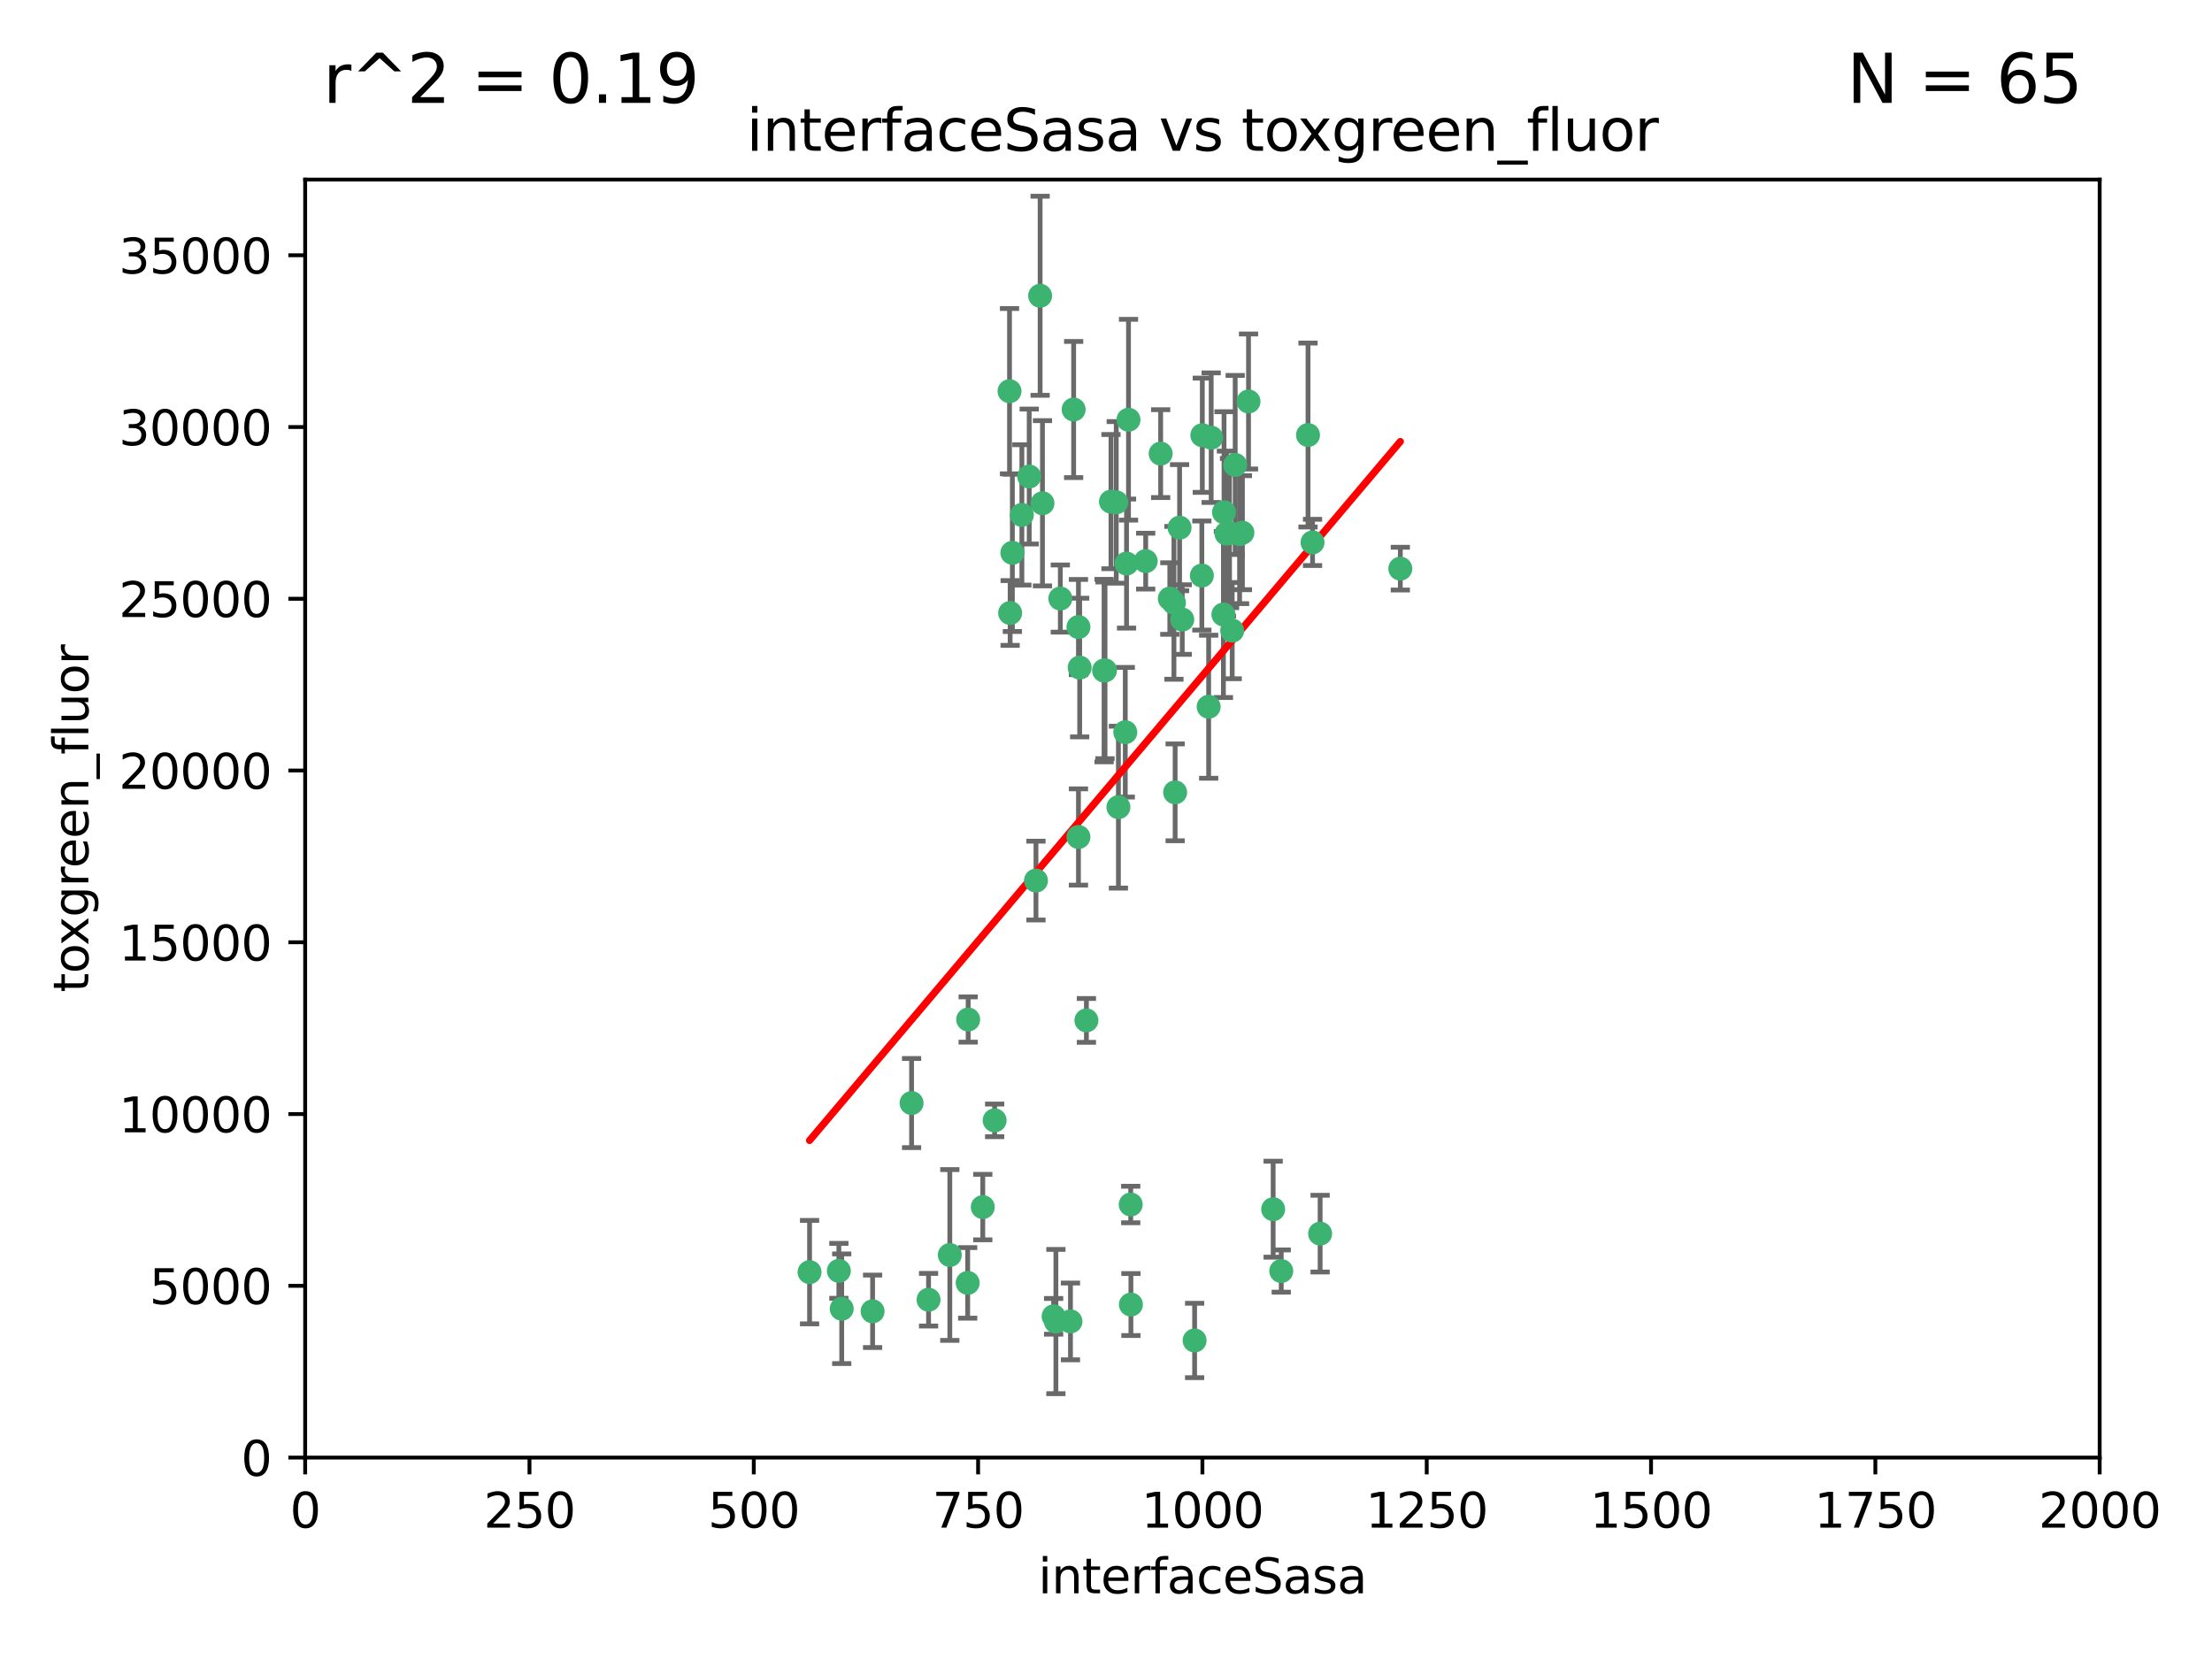 <?xml version="1.0" encoding="utf-8" standalone="no"?>
<!DOCTYPE svg PUBLIC "-//W3C//DTD SVG 1.1//EN"
  "http://www.w3.org/Graphics/SVG/1.1/DTD/svg11.dtd">
<svg xmlns:xlink="http://www.w3.org/1999/xlink" width="460.8pt" height="345.6pt" viewBox="0 0 460.8 345.6" xmlns="http://www.w3.org/2000/svg" version="1.1">
 <defs>
  <style type="text/css">*{stroke-linejoin: round; stroke-linecap: butt}</style>
 </defs>
 <g id="figure_1">
  <g id="patch_1">
   <path d="M 0 345.6 
L 460.8 345.6 
L 460.8 0 
L 0 0 
z
" style="fill: #ffffff"/>
  </g>
  <g id="axes_1">
   <g id="patch_2">
    <path d="M 63.571 303.64 
L 437.4 303.64 
L 437.4 37.411 
L 63.571 37.411 
z
" style="fill: #ffffff"/>
   </g>
   <g id="PathCollection_1">
    <defs>
     <path id="mdbe43c96e7" d="M 0 1.118 
C 0.297 1.118 0.581 1 0.791 0.791 
C 1 0.581 1.118 0.297 1.118 0 
C 1.118 -0.297 1 -0.581 0.791 -0.791 
C 0.581 -1 0.297 -1.118 0 -1.118 
C -0.297 -1.118 -0.581 -1 -0.791 -0.791 
C -1 -0.581 -1.118 -0.297 -1.118 0 
C -1.118 0.297 -1 0.581 -0.791 0.791 
C -0.581 1 -0.297 1.118 0 1.118 
z
" style="stroke: #3cb371"/>
    </defs>
    <g clip-path="url(#p69af7afd5c)">
     <use xlink:href="#mdbe43c96e7" x="243.693" y="124.69" style="fill: #3cb371; stroke: #3cb371"/>
     <use xlink:href="#mdbe43c96e7" x="272.484" y="90.623" style="fill: #3cb371; stroke: #3cb371"/>
     <use xlink:href="#mdbe43c96e7" x="231.435" y="104.496" style="fill: #3cb371; stroke: #3cb371"/>
     <use xlink:href="#mdbe43c96e7" x="234.418" y="152.536" style="fill: #3cb371; stroke: #3cb371"/>
     <use xlink:href="#mdbe43c96e7" x="257.315" y="96.857" style="fill: #3cb371; stroke: #3cb371"/>
     <use xlink:href="#mdbe43c96e7" x="254.987" y="106.718" style="fill: #3cb371; stroke: #3cb371"/>
     <use xlink:href="#mdbe43c96e7" x="273.426" y="112.994" style="fill: #3cb371; stroke: #3cb371"/>
     <use xlink:href="#mdbe43c96e7" x="220.886" y="124.689" style="fill: #3cb371; stroke: #3cb371"/>
     <use xlink:href="#mdbe43c96e7" x="214.404" y="99.267" style="fill: #3cb371; stroke: #3cb371"/>
     <use xlink:href="#mdbe43c96e7" x="174.75" y="264.74" style="fill: #3cb371; stroke: #3cb371"/>
     <use xlink:href="#mdbe43c96e7" x="212.875" y="107.264" style="fill: #3cb371; stroke: #3cb371"/>
     <use xlink:href="#mdbe43c96e7" x="241.787" y="94.5" style="fill: #3cb371; stroke: #3cb371"/>
     <use xlink:href="#mdbe43c96e7" x="252.312" y="91.178" style="fill: #3cb371; stroke: #3cb371"/>
     <use xlink:href="#mdbe43c96e7" x="258.229" y="111.261" style="fill: #3cb371; stroke: #3cb371"/>
     <use xlink:href="#mdbe43c96e7" x="223.66" y="85.309" style="fill: #3cb371; stroke: #3cb371"/>
     <use xlink:href="#mdbe43c96e7" x="232.987" y="168.143" style="fill: #3cb371; stroke: #3cb371"/>
     <use xlink:href="#mdbe43c96e7" x="230.194" y="139.64" style="fill: #3cb371; stroke: #3cb371"/>
     <use xlink:href="#mdbe43c96e7" x="251.785" y="147.225" style="fill: #3cb371; stroke: #3cb371"/>
     <use xlink:href="#mdbe43c96e7" x="234.68" y="117.402" style="fill: #3cb371; stroke: #3cb371"/>
     <use xlink:href="#mdbe43c96e7" x="246.284" y="129.063" style="fill: #3cb371; stroke: #3cb371"/>
     <use xlink:href="#mdbe43c96e7" x="255.489" y="111.157" style="fill: #3cb371; stroke: #3cb371"/>
     <use xlink:href="#mdbe43c96e7" x="256.689" y="131.368" style="fill: #3cb371; stroke: #3cb371"/>
     <use xlink:href="#mdbe43c96e7" x="254.858" y="128.013" style="fill: #3cb371; stroke: #3cb371"/>
     <use xlink:href="#mdbe43c96e7" x="244.553" y="125.579" style="fill: #3cb371; stroke: #3cb371"/>
     <use xlink:href="#mdbe43c96e7" x="250.368" y="119.895" style="fill: #3cb371; stroke: #3cb371"/>
     <use xlink:href="#mdbe43c96e7" x="235.088" y="87.434" style="fill: #3cb371; stroke: #3cb371"/>
     <use xlink:href="#mdbe43c96e7" x="258.816" y="110.968" style="fill: #3cb371; stroke: #3cb371"/>
     <use xlink:href="#mdbe43c96e7" x="256.134" y="111.045" style="fill: #3cb371; stroke: #3cb371"/>
     <use xlink:href="#mdbe43c96e7" x="232.534" y="104.651" style="fill: #3cb371; stroke: #3cb371"/>
     <use xlink:href="#mdbe43c96e7" x="238.669" y="116.895" style="fill: #3cb371; stroke: #3cb371"/>
     <use xlink:href="#mdbe43c96e7" x="210.43" y="127.696" style="fill: #3cb371; stroke: #3cb371"/>
     <use xlink:href="#mdbe43c96e7" x="226.319" y="212.57" style="fill: #3cb371; stroke: #3cb371"/>
     <use xlink:href="#mdbe43c96e7" x="217.166" y="104.837" style="fill: #3cb371; stroke: #3cb371"/>
     <use xlink:href="#mdbe43c96e7" x="245.731" y="109.922" style="fill: #3cb371; stroke: #3cb371"/>
     <use xlink:href="#mdbe43c96e7" x="266.908" y="264.78" style="fill: #3cb371; stroke: #3cb371"/>
     <use xlink:href="#mdbe43c96e7" x="216.677" y="61.614" style="fill: #3cb371; stroke: #3cb371"/>
     <use xlink:href="#mdbe43c96e7" x="291.711" y="118.457" style="fill: #3cb371; stroke: #3cb371"/>
     <use xlink:href="#mdbe43c96e7" x="224.916" y="139.063" style="fill: #3cb371; stroke: #3cb371"/>
     <use xlink:href="#mdbe43c96e7" x="260.091" y="83.639" style="fill: #3cb371; stroke: #3cb371"/>
     <use xlink:href="#mdbe43c96e7" x="250.465" y="90.667" style="fill: #3cb371; stroke: #3cb371"/>
     <use xlink:href="#mdbe43c96e7" x="201.688" y="212.385" style="fill: #3cb371; stroke: #3cb371"/>
     <use xlink:href="#mdbe43c96e7" x="204.731" y="251.456" style="fill: #3cb371; stroke: #3cb371"/>
     <use xlink:href="#mdbe43c96e7" x="210.301" y="81.492" style="fill: #3cb371; stroke: #3cb371"/>
     <use xlink:href="#mdbe43c96e7" x="224.662" y="174.36" style="fill: #3cb371; stroke: #3cb371"/>
     <use xlink:href="#mdbe43c96e7" x="275.007" y="256.988" style="fill: #3cb371; stroke: #3cb371"/>
     <use xlink:href="#mdbe43c96e7" x="265.222" y="251.897" style="fill: #3cb371; stroke: #3cb371"/>
     <use xlink:href="#mdbe43c96e7" x="235.59" y="271.758" style="fill: #3cb371; stroke: #3cb371"/>
     <use xlink:href="#mdbe43c96e7" x="201.587" y="267.249" style="fill: #3cb371; stroke: #3cb371"/>
     <use xlink:href="#mdbe43c96e7" x="215.811" y="183.443" style="fill: #3cb371; stroke: #3cb371"/>
     <use xlink:href="#mdbe43c96e7" x="224.662" y="130.623" style="fill: #3cb371; stroke: #3cb371"/>
     <use xlink:href="#mdbe43c96e7" x="219.488" y="274.217" style="fill: #3cb371; stroke: #3cb371"/>
     <use xlink:href="#mdbe43c96e7" x="244.803" y="165.057" style="fill: #3cb371; stroke: #3cb371"/>
     <use xlink:href="#mdbe43c96e7" x="248.859" y="279.246" style="fill: #3cb371; stroke: #3cb371"/>
     <use xlink:href="#mdbe43c96e7" x="193.436" y="270.754" style="fill: #3cb371; stroke: #3cb371"/>
     <use xlink:href="#mdbe43c96e7" x="229.998" y="139.694" style="fill: #3cb371; stroke: #3cb371"/>
     <use xlink:href="#mdbe43c96e7" x="219.963" y="275.304" style="fill: #3cb371; stroke: #3cb371"/>
     <use xlink:href="#mdbe43c96e7" x="189.899" y="229.784" style="fill: #3cb371; stroke: #3cb371"/>
     <use xlink:href="#mdbe43c96e7" x="175.346" y="272.633" style="fill: #3cb371; stroke: #3cb371"/>
     <use xlink:href="#mdbe43c96e7" x="197.864" y="261.438" style="fill: #3cb371; stroke: #3cb371"/>
     <use xlink:href="#mdbe43c96e7" x="210.895" y="115.163" style="fill: #3cb371; stroke: #3cb371"/>
     <use xlink:href="#mdbe43c96e7" x="168.647" y="265.008" style="fill: #3cb371; stroke: #3cb371"/>
     <use xlink:href="#mdbe43c96e7" x="223" y="275.279" style="fill: #3cb371; stroke: #3cb371"/>
     <use xlink:href="#mdbe43c96e7" x="235.549" y="250.921" style="fill: #3cb371; stroke: #3cb371"/>
     <use xlink:href="#mdbe43c96e7" x="181.778" y="273.168" style="fill: #3cb371; stroke: #3cb371"/>
     <use xlink:href="#mdbe43c96e7" x="207.202" y="233.393" style="fill: #3cb371; stroke: #3cb371"/>
    </g>
   </g>
   <g id="matplotlib.axis_1">
    <g id="xtick_1">
     <g id="line2d_1">
      <defs>
       <path id="md03a1b7937" d="M 0 0 
L 0 3.5 
" style="stroke: #000000; stroke-width: 0.8"/>
      </defs>
      <g>
       <use xlink:href="#md03a1b7937" x="63.571" y="303.64" style="stroke: #000000; stroke-width: 0.8"/>
      </g>
     </g>
     <g id="text_1">
      <!-- 0 -->
      <g transform="translate(60.39 318.238)scale(0.1 -0.1)">
       <defs>
        <path id="DejaVuSans-30" d="M 2034 4250 
Q 1547 4250 1301 3770 
Q 1056 3291 1056 2328 
Q 1056 1369 1301 889 
Q 1547 409 2034 409 
Q 2525 409 2770 889 
Q 3016 1369 3016 2328 
Q 3016 3291 2770 3770 
Q 2525 4250 2034 4250 
z
M 2034 4750 
Q 2819 4750 3233 4129 
Q 3647 3509 3647 2328 
Q 3647 1150 3233 529 
Q 2819 -91 2034 -91 
Q 1250 -91 836 529 
Q 422 1150 422 2328 
Q 422 3509 836 4129 
Q 1250 4750 2034 4750 
z
" transform="scale(0.016)"/>
       </defs>
       <use xlink:href="#DejaVuSans-30"/>
      </g>
     </g>
    </g>
    <g id="xtick_2">
     <g id="line2d_2">
      <g>
       <use xlink:href="#md03a1b7937" x="110.3" y="303.64" style="stroke: #000000; stroke-width: 0.8"/>
      </g>
     </g>
     <g id="text_2">
      <!-- 250 -->
      <g transform="translate(100.756 318.238)scale(0.1 -0.1)">
       <defs>
        <path id="DejaVuSans-32" d="M 1228 531 
L 3431 531 
L 3431 0 
L 469 0 
L 469 531 
Q 828 903 1448 1529 
Q 2069 2156 2228 2338 
Q 2531 2678 2651 2914 
Q 2772 3150 2772 3378 
Q 2772 3750 2511 3984 
Q 2250 4219 1831 4219 
Q 1534 4219 1204 4116 
Q 875 4013 500 3803 
L 500 4441 
Q 881 4594 1212 4672 
Q 1544 4750 1819 4750 
Q 2544 4750 2975 4387 
Q 3406 4025 3406 3419 
Q 3406 3131 3298 2873 
Q 3191 2616 2906 2266 
Q 2828 2175 2409 1742 
Q 1991 1309 1228 531 
z
" transform="scale(0.016)"/>
        <path id="DejaVuSans-35" d="M 691 4666 
L 3169 4666 
L 3169 4134 
L 1269 4134 
L 1269 2991 
Q 1406 3038 1543 3061 
Q 1681 3084 1819 3084 
Q 2600 3084 3056 2656 
Q 3513 2228 3513 1497 
Q 3513 744 3044 326 
Q 2575 -91 1722 -91 
Q 1428 -91 1123 -41 
Q 819 9 494 109 
L 494 744 
Q 775 591 1075 516 
Q 1375 441 1709 441 
Q 2250 441 2565 725 
Q 2881 1009 2881 1497 
Q 2881 1984 2565 2268 
Q 2250 2553 1709 2553 
Q 1456 2553 1204 2497 
Q 953 2441 691 2322 
L 691 4666 
z
" transform="scale(0.016)"/>
       </defs>
       <use xlink:href="#DejaVuSans-32"/>
       <use xlink:href="#DejaVuSans-35" x="63.623"/>
       <use xlink:href="#DejaVuSans-30" x="127.246"/>
      </g>
     </g>
    </g>
    <g id="xtick_3">
     <g id="line2d_3">
      <g>
       <use xlink:href="#md03a1b7937" x="157.028" y="303.64" style="stroke: #000000; stroke-width: 0.8"/>
      </g>
     </g>
     <g id="text_3">
      <!-- 500 -->
      <g transform="translate(147.485 318.238)scale(0.1 -0.1)">
       <use xlink:href="#DejaVuSans-35"/>
       <use xlink:href="#DejaVuSans-30" x="63.623"/>
       <use xlink:href="#DejaVuSans-30" x="127.246"/>
      </g>
     </g>
    </g>
    <g id="xtick_4">
     <g id="line2d_4">
      <g>
       <use xlink:href="#md03a1b7937" x="203.757" y="303.64" style="stroke: #000000; stroke-width: 0.8"/>
      </g>
     </g>
     <g id="text_4">
      <!-- 750 -->
      <g transform="translate(194.213 318.238)scale(0.1 -0.1)">
       <defs>
        <path id="DejaVuSans-37" d="M 525 4666 
L 3525 4666 
L 3525 4397 
L 1831 0 
L 1172 0 
L 2766 4134 
L 525 4134 
L 525 4666 
z
" transform="scale(0.016)"/>
       </defs>
       <use xlink:href="#DejaVuSans-37"/>
       <use xlink:href="#DejaVuSans-35" x="63.623"/>
       <use xlink:href="#DejaVuSans-30" x="127.246"/>
      </g>
     </g>
    </g>
    <g id="xtick_5">
     <g id="line2d_5">
      <g>
       <use xlink:href="#md03a1b7937" x="250.486" y="303.64" style="stroke: #000000; stroke-width: 0.8"/>
      </g>
     </g>
     <g id="text_5">
      <!-- 1000 -->
      <g transform="translate(237.761 318.238)scale(0.1 -0.1)">
       <defs>
        <path id="DejaVuSans-31" d="M 794 531 
L 1825 531 
L 1825 4091 
L 703 3866 
L 703 4441 
L 1819 4666 
L 2450 4666 
L 2450 531 
L 3481 531 
L 3481 0 
L 794 0 
L 794 531 
z
" transform="scale(0.016)"/>
       </defs>
       <use xlink:href="#DejaVuSans-31"/>
       <use xlink:href="#DejaVuSans-30" x="63.623"/>
       <use xlink:href="#DejaVuSans-30" x="127.246"/>
       <use xlink:href="#DejaVuSans-30" x="190.869"/>
      </g>
     </g>
    </g>
    <g id="xtick_6">
     <g id="line2d_6">
      <g>
       <use xlink:href="#md03a1b7937" x="297.214" y="303.64" style="stroke: #000000; stroke-width: 0.8"/>
      </g>
     </g>
     <g id="text_6">
      <!-- 1250 -->
      <g transform="translate(284.489 318.238)scale(0.1 -0.1)">
       <use xlink:href="#DejaVuSans-31"/>
       <use xlink:href="#DejaVuSans-32" x="63.623"/>
       <use xlink:href="#DejaVuSans-35" x="127.246"/>
       <use xlink:href="#DejaVuSans-30" x="190.869"/>
      </g>
     </g>
    </g>
    <g id="xtick_7">
     <g id="line2d_7">
      <g>
       <use xlink:href="#md03a1b7937" x="343.943" y="303.64" style="stroke: #000000; stroke-width: 0.8"/>
      </g>
     </g>
     <g id="text_7">
      <!-- 1500 -->
      <g transform="translate(331.218 318.238)scale(0.1 -0.1)">
       <use xlink:href="#DejaVuSans-31"/>
       <use xlink:href="#DejaVuSans-35" x="63.623"/>
       <use xlink:href="#DejaVuSans-30" x="127.246"/>
       <use xlink:href="#DejaVuSans-30" x="190.869"/>
      </g>
     </g>
    </g>
    <g id="xtick_8">
     <g id="line2d_8">
      <g>
       <use xlink:href="#md03a1b7937" x="390.671" y="303.64" style="stroke: #000000; stroke-width: 0.8"/>
      </g>
     </g>
     <g id="text_8">
      <!-- 1750 -->
      <g transform="translate(377.946 318.238)scale(0.1 -0.1)">
       <use xlink:href="#DejaVuSans-31"/>
       <use xlink:href="#DejaVuSans-37" x="63.623"/>
       <use xlink:href="#DejaVuSans-35" x="127.246"/>
       <use xlink:href="#DejaVuSans-30" x="190.869"/>
      </g>
     </g>
    </g>
    <g id="xtick_9">
     <g id="line2d_9">
      <g>
       <use xlink:href="#md03a1b7937" x="437.4" y="303.64" style="stroke: #000000; stroke-width: 0.8"/>
      </g>
     </g>
     <g id="text_9">
      <!-- 2000 -->
      <g transform="translate(424.675 318.238)scale(0.1 -0.1)">
       <use xlink:href="#DejaVuSans-32"/>
       <use xlink:href="#DejaVuSans-30" x="63.623"/>
       <use xlink:href="#DejaVuSans-30" x="127.246"/>
       <use xlink:href="#DejaVuSans-30" x="190.869"/>
      </g>
     </g>
    </g>
    <g id="text_10">
     <!-- interfaceSasa -->
     <g transform="translate(216.279 331.917)scale(0.1 -0.1)">
      <defs>
       <path id="DejaVuSans-69" d="M 603 3500 
L 1178 3500 
L 1178 0 
L 603 0 
L 603 3500 
z
M 603 4863 
L 1178 4863 
L 1178 4134 
L 603 4134 
L 603 4863 
z
" transform="scale(0.016)"/>
       <path id="DejaVuSans-6e" d="M 3513 2113 
L 3513 0 
L 2938 0 
L 2938 2094 
Q 2938 2591 2744 2837 
Q 2550 3084 2163 3084 
Q 1697 3084 1428 2787 
Q 1159 2491 1159 1978 
L 1159 0 
L 581 0 
L 581 3500 
L 1159 3500 
L 1159 2956 
Q 1366 3272 1645 3428 
Q 1925 3584 2291 3584 
Q 2894 3584 3203 3211 
Q 3513 2838 3513 2113 
z
" transform="scale(0.016)"/>
       <path id="DejaVuSans-74" d="M 1172 4494 
L 1172 3500 
L 2356 3500 
L 2356 3053 
L 1172 3053 
L 1172 1153 
Q 1172 725 1289 603 
Q 1406 481 1766 481 
L 2356 481 
L 2356 0 
L 1766 0 
Q 1100 0 847 248 
Q 594 497 594 1153 
L 594 3053 
L 172 3053 
L 172 3500 
L 594 3500 
L 594 4494 
L 1172 4494 
z
" transform="scale(0.016)"/>
       <path id="DejaVuSans-65" d="M 3597 1894 
L 3597 1613 
L 953 1613 
Q 991 1019 1311 708 
Q 1631 397 2203 397 
Q 2534 397 2845 478 
Q 3156 559 3463 722 
L 3463 178 
Q 3153 47 2828 -22 
Q 2503 -91 2169 -91 
Q 1331 -91 842 396 
Q 353 884 353 1716 
Q 353 2575 817 3079 
Q 1281 3584 2069 3584 
Q 2775 3584 3186 3129 
Q 3597 2675 3597 1894 
z
M 3022 2063 
Q 3016 2534 2758 2815 
Q 2500 3097 2075 3097 
Q 1594 3097 1305 2825 
Q 1016 2553 972 2059 
L 3022 2063 
z
" transform="scale(0.016)"/>
       <path id="DejaVuSans-72" d="M 2631 2963 
Q 2534 3019 2420 3045 
Q 2306 3072 2169 3072 
Q 1681 3072 1420 2755 
Q 1159 2438 1159 1844 
L 1159 0 
L 581 0 
L 581 3500 
L 1159 3500 
L 1159 2956 
Q 1341 3275 1631 3429 
Q 1922 3584 2338 3584 
Q 2397 3584 2469 3576 
Q 2541 3569 2628 3553 
L 2631 2963 
z
" transform="scale(0.016)"/>
       <path id="DejaVuSans-66" d="M 2375 4863 
L 2375 4384 
L 1825 4384 
Q 1516 4384 1395 4259 
Q 1275 4134 1275 3809 
L 1275 3500 
L 2222 3500 
L 2222 3053 
L 1275 3053 
L 1275 0 
L 697 0 
L 697 3053 
L 147 3053 
L 147 3500 
L 697 3500 
L 697 3744 
Q 697 4328 969 4595 
Q 1241 4863 1831 4863 
L 2375 4863 
z
" transform="scale(0.016)"/>
       <path id="DejaVuSans-61" d="M 2194 1759 
Q 1497 1759 1228 1600 
Q 959 1441 959 1056 
Q 959 750 1161 570 
Q 1363 391 1709 391 
Q 2188 391 2477 730 
Q 2766 1069 2766 1631 
L 2766 1759 
L 2194 1759 
z
M 3341 1997 
L 3341 0 
L 2766 0 
L 2766 531 
Q 2569 213 2275 61 
Q 1981 -91 1556 -91 
Q 1019 -91 701 211 
Q 384 513 384 1019 
Q 384 1609 779 1909 
Q 1175 2209 1959 2209 
L 2766 2209 
L 2766 2266 
Q 2766 2663 2505 2880 
Q 2244 3097 1772 3097 
Q 1472 3097 1187 3025 
Q 903 2953 641 2809 
L 641 3341 
Q 956 3463 1253 3523 
Q 1550 3584 1831 3584 
Q 2591 3584 2966 3190 
Q 3341 2797 3341 1997 
z
" transform="scale(0.016)"/>
       <path id="DejaVuSans-63" d="M 3122 3366 
L 3122 2828 
Q 2878 2963 2633 3030 
Q 2388 3097 2138 3097 
Q 1578 3097 1268 2742 
Q 959 2388 959 1747 
Q 959 1106 1268 751 
Q 1578 397 2138 397 
Q 2388 397 2633 464 
Q 2878 531 3122 666 
L 3122 134 
Q 2881 22 2623 -34 
Q 2366 -91 2075 -91 
Q 1284 -91 818 406 
Q 353 903 353 1747 
Q 353 2603 823 3093 
Q 1294 3584 2113 3584 
Q 2378 3584 2631 3529 
Q 2884 3475 3122 3366 
z
" transform="scale(0.016)"/>
       <path id="DejaVuSans-53" d="M 3425 4513 
L 3425 3897 
Q 3066 4069 2747 4153 
Q 2428 4238 2131 4238 
Q 1616 4238 1336 4038 
Q 1056 3838 1056 3469 
Q 1056 3159 1242 3001 
Q 1428 2844 1947 2747 
L 2328 2669 
Q 3034 2534 3370 2195 
Q 3706 1856 3706 1288 
Q 3706 609 3251 259 
Q 2797 -91 1919 -91 
Q 1588 -91 1214 -16 
Q 841 59 441 206 
L 441 856 
Q 825 641 1194 531 
Q 1563 422 1919 422 
Q 2459 422 2753 634 
Q 3047 847 3047 1241 
Q 3047 1584 2836 1778 
Q 2625 1972 2144 2069 
L 1759 2144 
Q 1053 2284 737 2584 
Q 422 2884 422 3419 
Q 422 4038 858 4394 
Q 1294 4750 2059 4750 
Q 2388 4750 2728 4690 
Q 3069 4631 3425 4513 
z
" transform="scale(0.016)"/>
       <path id="DejaVuSans-73" d="M 2834 3397 
L 2834 2853 
Q 2591 2978 2328 3040 
Q 2066 3103 1784 3103 
Q 1356 3103 1142 2972 
Q 928 2841 928 2578 
Q 928 2378 1081 2264 
Q 1234 2150 1697 2047 
L 1894 2003 
Q 2506 1872 2764 1633 
Q 3022 1394 3022 966 
Q 3022 478 2636 193 
Q 2250 -91 1575 -91 
Q 1294 -91 989 -36 
Q 684 19 347 128 
L 347 722 
Q 666 556 975 473 
Q 1284 391 1588 391 
Q 1994 391 2212 530 
Q 2431 669 2431 922 
Q 2431 1156 2273 1281 
Q 2116 1406 1581 1522 
L 1381 1569 
Q 847 1681 609 1914 
Q 372 2147 372 2553 
Q 372 3047 722 3315 
Q 1072 3584 1716 3584 
Q 2034 3584 2315 3537 
Q 2597 3491 2834 3397 
z
" transform="scale(0.016)"/>
      </defs>
      <use xlink:href="#DejaVuSans-69"/>
      <use xlink:href="#DejaVuSans-6e" x="27.783"/>
      <use xlink:href="#DejaVuSans-74" x="91.162"/>
      <use xlink:href="#DejaVuSans-65" x="130.371"/>
      <use xlink:href="#DejaVuSans-72" x="191.895"/>
      <use xlink:href="#DejaVuSans-66" x="233.008"/>
      <use xlink:href="#DejaVuSans-61" x="268.213"/>
      <use xlink:href="#DejaVuSans-63" x="329.492"/>
      <use xlink:href="#DejaVuSans-65" x="384.473"/>
      <use xlink:href="#DejaVuSans-53" x="445.996"/>
      <use xlink:href="#DejaVuSans-61" x="509.473"/>
      <use xlink:href="#DejaVuSans-73" x="570.752"/>
      <use xlink:href="#DejaVuSans-61" x="622.852"/>
     </g>
    </g>
   </g>
   <g id="matplotlib.axis_2">
    <g id="ytick_1">
     <g id="line2d_10">
      <defs>
       <path id="mc3404d1b2a" d="M 0 0 
L -3.5 0 
" style="stroke: #000000; stroke-width: 0.8"/>
      </defs>
      <g>
       <use xlink:href="#mc3404d1b2a" x="63.571" y="303.64" style="stroke: #000000; stroke-width: 0.8"/>
      </g>
     </g>
     <g id="text_11">
      <!-- 0 -->
      <g transform="translate(50.209 307.439)scale(0.1 -0.1)">
       <use xlink:href="#DejaVuSans-30"/>
      </g>
     </g>
    </g>
    <g id="ytick_2">
     <g id="line2d_11">
      <g>
       <use xlink:href="#mc3404d1b2a" x="63.571" y="267.859" style="stroke: #000000; stroke-width: 0.8"/>
      </g>
     </g>
     <g id="text_12">
      <!-- 5000 -->
      <g transform="translate(31.121 271.658)scale(0.1 -0.1)">
       <use xlink:href="#DejaVuSans-35"/>
       <use xlink:href="#DejaVuSans-30" x="63.623"/>
       <use xlink:href="#DejaVuSans-30" x="127.246"/>
       <use xlink:href="#DejaVuSans-30" x="190.869"/>
      </g>
     </g>
    </g>
    <g id="ytick_3">
     <g id="line2d_12">
      <g>
       <use xlink:href="#mc3404d1b2a" x="63.571" y="232.078" style="stroke: #000000; stroke-width: 0.8"/>
      </g>
     </g>
     <g id="text_13">
      <!-- 10000 -->
      <g transform="translate(24.759 235.878)scale(0.1 -0.1)">
       <use xlink:href="#DejaVuSans-31"/>
       <use xlink:href="#DejaVuSans-30" x="63.623"/>
       <use xlink:href="#DejaVuSans-30" x="127.246"/>
       <use xlink:href="#DejaVuSans-30" x="190.869"/>
       <use xlink:href="#DejaVuSans-30" x="254.492"/>
      </g>
     </g>
    </g>
    <g id="ytick_4">
     <g id="line2d_13">
      <g>
       <use xlink:href="#mc3404d1b2a" x="63.571" y="196.298" style="stroke: #000000; stroke-width: 0.8"/>
      </g>
     </g>
     <g id="text_14">
      <!-- 15000 -->
      <g transform="translate(24.759 200.097)scale(0.1 -0.1)">
       <use xlink:href="#DejaVuSans-31"/>
       <use xlink:href="#DejaVuSans-35" x="63.623"/>
       <use xlink:href="#DejaVuSans-30" x="127.246"/>
       <use xlink:href="#DejaVuSans-30" x="190.869"/>
       <use xlink:href="#DejaVuSans-30" x="254.492"/>
      </g>
     </g>
    </g>
    <g id="ytick_5">
     <g id="line2d_14">
      <g>
       <use xlink:href="#mc3404d1b2a" x="63.571" y="160.517" style="stroke: #000000; stroke-width: 0.8"/>
      </g>
     </g>
     <g id="text_15">
      <!-- 20000 -->
      <g transform="translate(24.759 164.316)scale(0.1 -0.1)">
       <use xlink:href="#DejaVuSans-32"/>
       <use xlink:href="#DejaVuSans-30" x="63.623"/>
       <use xlink:href="#DejaVuSans-30" x="127.246"/>
       <use xlink:href="#DejaVuSans-30" x="190.869"/>
       <use xlink:href="#DejaVuSans-30" x="254.492"/>
      </g>
     </g>
    </g>
    <g id="ytick_6">
     <g id="line2d_15">
      <g>
       <use xlink:href="#mc3404d1b2a" x="63.571" y="124.736" style="stroke: #000000; stroke-width: 0.8"/>
      </g>
     </g>
     <g id="text_16">
      <!-- 25000 -->
      <g transform="translate(24.759 128.535)scale(0.1 -0.1)">
       <use xlink:href="#DejaVuSans-32"/>
       <use xlink:href="#DejaVuSans-35" x="63.623"/>
       <use xlink:href="#DejaVuSans-30" x="127.246"/>
       <use xlink:href="#DejaVuSans-30" x="190.869"/>
       <use xlink:href="#DejaVuSans-30" x="254.492"/>
      </g>
     </g>
    </g>
    <g id="ytick_7">
     <g id="line2d_16">
      <g>
       <use xlink:href="#mc3404d1b2a" x="63.571" y="88.955" style="stroke: #000000; stroke-width: 0.8"/>
      </g>
     </g>
     <g id="text_17">
      <!-- 30000 -->
      <g transform="translate(24.759 92.754)scale(0.1 -0.1)">
       <defs>
        <path id="DejaVuSans-33" d="M 2597 2516 
Q 3050 2419 3304 2112 
Q 3559 1806 3559 1356 
Q 3559 666 3084 287 
Q 2609 -91 1734 -91 
Q 1441 -91 1130 -33 
Q 819 25 488 141 
L 488 750 
Q 750 597 1062 519 
Q 1375 441 1716 441 
Q 2309 441 2620 675 
Q 2931 909 2931 1356 
Q 2931 1769 2642 2001 
Q 2353 2234 1838 2234 
L 1294 2234 
L 1294 2753 
L 1863 2753 
Q 2328 2753 2575 2939 
Q 2822 3125 2822 3475 
Q 2822 3834 2567 4026 
Q 2313 4219 1838 4219 
Q 1578 4219 1281 4162 
Q 984 4106 628 3988 
L 628 4550 
Q 988 4650 1302 4700 
Q 1616 4750 1894 4750 
Q 2613 4750 3031 4423 
Q 3450 4097 3450 3541 
Q 3450 3153 3228 2886 
Q 3006 2619 2597 2516 
z
" transform="scale(0.016)"/>
       </defs>
       <use xlink:href="#DejaVuSans-33"/>
       <use xlink:href="#DejaVuSans-30" x="63.623"/>
       <use xlink:href="#DejaVuSans-30" x="127.246"/>
       <use xlink:href="#DejaVuSans-30" x="190.869"/>
       <use xlink:href="#DejaVuSans-30" x="254.492"/>
      </g>
     </g>
    </g>
    <g id="ytick_8">
     <g id="line2d_17">
      <g>
       <use xlink:href="#mc3404d1b2a" x="63.571" y="53.174" style="stroke: #000000; stroke-width: 0.8"/>
      </g>
     </g>
     <g id="text_18">
      <!-- 35000 -->
      <g transform="translate(24.759 56.974)scale(0.1 -0.1)">
       <use xlink:href="#DejaVuSans-33"/>
       <use xlink:href="#DejaVuSans-35" x="63.623"/>
       <use xlink:href="#DejaVuSans-30" x="127.246"/>
       <use xlink:href="#DejaVuSans-30" x="190.869"/>
       <use xlink:href="#DejaVuSans-30" x="254.492"/>
      </g>
     </g>
    </g>
    <g id="text_19">
     <!-- toxgreen_fluor -->
     <g transform="translate(18.401 206.72)rotate(-90)scale(0.1 -0.1)">
      <defs>
       <path id="DejaVuSans-6f" d="M 1959 3097 
Q 1497 3097 1228 2736 
Q 959 2375 959 1747 
Q 959 1119 1226 758 
Q 1494 397 1959 397 
Q 2419 397 2687 759 
Q 2956 1122 2956 1747 
Q 2956 2369 2687 2733 
Q 2419 3097 1959 3097 
z
M 1959 3584 
Q 2709 3584 3137 3096 
Q 3566 2609 3566 1747 
Q 3566 888 3137 398 
Q 2709 -91 1959 -91 
Q 1206 -91 779 398 
Q 353 888 353 1747 
Q 353 2609 779 3096 
Q 1206 3584 1959 3584 
z
" transform="scale(0.016)"/>
       <path id="DejaVuSans-78" d="M 3513 3500 
L 2247 1797 
L 3578 0 
L 2900 0 
L 1881 1375 
L 863 0 
L 184 0 
L 1544 1831 
L 300 3500 
L 978 3500 
L 1906 2253 
L 2834 3500 
L 3513 3500 
z
" transform="scale(0.016)"/>
       <path id="DejaVuSans-67" d="M 2906 1791 
Q 2906 2416 2648 2759 
Q 2391 3103 1925 3103 
Q 1463 3103 1205 2759 
Q 947 2416 947 1791 
Q 947 1169 1205 825 
Q 1463 481 1925 481 
Q 2391 481 2648 825 
Q 2906 1169 2906 1791 
z
M 3481 434 
Q 3481 -459 3084 -895 
Q 2688 -1331 1869 -1331 
Q 1566 -1331 1297 -1286 
Q 1028 -1241 775 -1147 
L 775 -588 
Q 1028 -725 1275 -790 
Q 1522 -856 1778 -856 
Q 2344 -856 2625 -561 
Q 2906 -266 2906 331 
L 2906 616 
Q 2728 306 2450 153 
Q 2172 0 1784 0 
Q 1141 0 747 490 
Q 353 981 353 1791 
Q 353 2603 747 3093 
Q 1141 3584 1784 3584 
Q 2172 3584 2450 3431 
Q 2728 3278 2906 2969 
L 2906 3500 
L 3481 3500 
L 3481 434 
z
" transform="scale(0.016)"/>
       <path id="DejaVuSans-5f" d="M 3263 -1063 
L 3263 -1509 
L -63 -1509 
L -63 -1063 
L 3263 -1063 
z
" transform="scale(0.016)"/>
       <path id="DejaVuSans-6c" d="M 603 4863 
L 1178 4863 
L 1178 0 
L 603 0 
L 603 4863 
z
" transform="scale(0.016)"/>
       <path id="DejaVuSans-75" d="M 544 1381 
L 544 3500 
L 1119 3500 
L 1119 1403 
Q 1119 906 1312 657 
Q 1506 409 1894 409 
Q 2359 409 2629 706 
Q 2900 1003 2900 1516 
L 2900 3500 
L 3475 3500 
L 3475 0 
L 2900 0 
L 2900 538 
Q 2691 219 2414 64 
Q 2138 -91 1772 -91 
Q 1169 -91 856 284 
Q 544 659 544 1381 
z
M 1991 3584 
L 1991 3584 
z
" transform="scale(0.016)"/>
      </defs>
      <use xlink:href="#DejaVuSans-74"/>
      <use xlink:href="#DejaVuSans-6f" x="39.209"/>
      <use xlink:href="#DejaVuSans-78" x="97.266"/>
      <use xlink:href="#DejaVuSans-67" x="156.445"/>
      <use xlink:href="#DejaVuSans-72" x="219.922"/>
      <use xlink:href="#DejaVuSans-65" x="258.785"/>
      <use xlink:href="#DejaVuSans-65" x="320.309"/>
      <use xlink:href="#DejaVuSans-6e" x="381.832"/>
      <use xlink:href="#DejaVuSans-5f" x="445.211"/>
      <use xlink:href="#DejaVuSans-66" x="495.211"/>
      <use xlink:href="#DejaVuSans-6c" x="530.416"/>
      <use xlink:href="#DejaVuSans-75" x="558.199"/>
      <use xlink:href="#DejaVuSans-6f" x="621.578"/>
      <use xlink:href="#DejaVuSans-72" x="682.76"/>
     </g>
    </g>
   </g>
   <g id="LineCollection_1">
    <path d="M 243.693 132.143 
L 243.693 117.237 
" clip-path="url(#p69af7afd5c)" style="fill: none; stroke: #696969"/>
    <path d="M 272.484 109.781 
L 272.484 71.466 
" clip-path="url(#p69af7afd5c)" style="fill: none; stroke: #696969"/>
    <path d="M 231.435 118.477 
L 231.435 90.515 
" clip-path="url(#p69af7afd5c)" style="fill: none; stroke: #696969"/>
    <path d="M 234.418 166.039 
L 234.418 139.033 
" clip-path="url(#p69af7afd5c)" style="fill: none; stroke: #696969"/>
    <path d="M 257.315 115.505 
L 257.315 78.209 
" clip-path="url(#p69af7afd5c)" style="fill: none; stroke: #696969"/>
    <path d="M 254.987 127.664 
L 254.987 85.772 
" clip-path="url(#p69af7afd5c)" style="fill: none; stroke: #696969"/>
    <path d="M 273.426 117.812 
L 273.426 108.176 
" clip-path="url(#p69af7afd5c)" style="fill: none; stroke: #696969"/>
    <path d="M 220.886 131.683 
L 220.886 117.696 
" clip-path="url(#p69af7afd5c)" style="fill: none; stroke: #696969"/>
    <path d="M 214.404 113.322 
L 214.404 85.213 
" clip-path="url(#p69af7afd5c)" style="fill: none; stroke: #696969"/>
    <path d="M 174.75 270.459 
L 174.75 259.021 
" clip-path="url(#p69af7afd5c)" style="fill: none; stroke: #696969"/>
    <path d="M 212.875 121.88 
L 212.875 92.647 
" clip-path="url(#p69af7afd5c)" style="fill: none; stroke: #696969"/>
    <path d="M 241.787 103.651 
L 241.787 85.348 
" clip-path="url(#p69af7afd5c)" style="fill: none; stroke: #696969"/>
    <path d="M 252.312 104.675 
L 252.312 77.682 
" clip-path="url(#p69af7afd5c)" style="fill: none; stroke: #696969"/>
    <path d="M 258.229 125.753 
L 258.229 96.768 
" clip-path="url(#p69af7afd5c)" style="fill: none; stroke: #696969"/>
    <path d="M 223.66 99.491 
L 223.66 71.128 
" clip-path="url(#p69af7afd5c)" style="fill: none; stroke: #696969"/>
    <path d="M 232.987 185.006 
L 232.987 151.281 
" clip-path="url(#p69af7afd5c)" style="fill: none; stroke: #696969"/>
    <path d="M 230.194 158.046 
L 230.194 121.234 
" clip-path="url(#p69af7afd5c)" style="fill: none; stroke: #696969"/>
    <path d="M 251.785 162.121 
L 251.785 132.33 
" clip-path="url(#p69af7afd5c)" style="fill: none; stroke: #696969"/>
    <path d="M 234.68 130.841 
L 234.68 103.963 
" clip-path="url(#p69af7afd5c)" style="fill: none; stroke: #696969"/>
    <path d="M 246.284 136.31 
L 246.284 121.816 
" clip-path="url(#p69af7afd5c)" style="fill: none; stroke: #696969"/>
    <path d="M 255.489 128.336 
L 255.489 93.979 
" clip-path="url(#p69af7afd5c)" style="fill: none; stroke: #696969"/>
    <path d="M 256.689 141.39 
L 256.689 121.347 
" clip-path="url(#p69af7afd5c)" style="fill: none; stroke: #696969"/>
    <path d="M 254.858 145.305 
L 254.858 110.721 
" clip-path="url(#p69af7afd5c)" style="fill: none; stroke: #696969"/>
    <path d="M 244.553 141.497 
L 244.553 109.662 
" clip-path="url(#p69af7afd5c)" style="fill: none; stroke: #696969"/>
    <path d="M 250.368 131.252 
L 250.368 108.538 
" clip-path="url(#p69af7afd5c)" style="fill: none; stroke: #696969"/>
    <path d="M 235.088 108.351 
L 235.088 66.517 
" clip-path="url(#p69af7afd5c)" style="fill: none; stroke: #696969"/>
    <path d="M 258.816 122.844 
L 258.816 99.093 
" clip-path="url(#p69af7afd5c)" style="fill: none; stroke: #696969"/>
    <path d="M 256.134 126.588 
L 256.134 95.502 
" clip-path="url(#p69af7afd5c)" style="fill: none; stroke: #696969"/>
    <path d="M 232.534 121.481 
L 232.534 87.821 
" clip-path="url(#p69af7afd5c)" style="fill: none; stroke: #696969"/>
    <path d="M 238.669 122.714 
L 238.669 111.075 
" clip-path="url(#p69af7afd5c)" style="fill: none; stroke: #696969"/>
    <path d="M 210.43 134.441 
L 210.43 120.951 
" clip-path="url(#p69af7afd5c)" style="fill: none; stroke: #696969"/>
    <path d="M 226.319 217.139 
L 226.319 208.002 
" clip-path="url(#p69af7afd5c)" style="fill: none; stroke: #696969"/>
    <path d="M 217.166 122.048 
L 217.166 87.626 
" clip-path="url(#p69af7afd5c)" style="fill: none; stroke: #696969"/>
    <path d="M 245.731 123.06 
L 245.731 96.783 
" clip-path="url(#p69af7afd5c)" style="fill: none; stroke: #696969"/>
    <path d="M 266.908 269.18 
L 266.908 260.381 
" clip-path="url(#p69af7afd5c)" style="fill: none; stroke: #696969"/>
    <path d="M 216.677 82.348 
L 216.677 40.879 
" clip-path="url(#p69af7afd5c)" style="fill: none; stroke: #696969"/>
    <path d="M 291.711 122.912 
L 291.711 114.001 
" clip-path="url(#p69af7afd5c)" style="fill: none; stroke: #696969"/>
    <path d="M 224.916 153.504 
L 224.916 124.622 
" clip-path="url(#p69af7afd5c)" style="fill: none; stroke: #696969"/>
    <path d="M 260.091 97.702 
L 260.091 69.575 
" clip-path="url(#p69af7afd5c)" style="fill: none; stroke: #696969"/>
    <path d="M 250.465 102.568 
L 250.465 78.767 
" clip-path="url(#p69af7afd5c)" style="fill: none; stroke: #696969"/>
    <path d="M 201.688 217.096 
L 201.688 207.674 
" clip-path="url(#p69af7afd5c)" style="fill: none; stroke: #696969"/>
    <path d="M 204.731 258.274 
L 204.731 244.638 
" clip-path="url(#p69af7afd5c)" style="fill: none; stroke: #696969"/>
    <path d="M 210.301 98.71 
L 210.301 64.274 
" clip-path="url(#p69af7afd5c)" style="fill: none; stroke: #696969"/>
    <path d="M 224.662 184.389 
L 224.662 164.331 
" clip-path="url(#p69af7afd5c)" style="fill: none; stroke: #696969"/>
    <path d="M 275.007 264.981 
L 275.007 248.995 
" clip-path="url(#p69af7afd5c)" style="fill: none; stroke: #696969"/>
    <path d="M 265.222 261.893 
L 265.222 241.902 
" clip-path="url(#p69af7afd5c)" style="fill: none; stroke: #696969"/>
    <path d="M 235.59 278.215 
L 235.59 265.302 
" clip-path="url(#p69af7afd5c)" style="fill: none; stroke: #696969"/>
    <path d="M 201.587 274.601 
L 201.587 259.897 
" clip-path="url(#p69af7afd5c)" style="fill: none; stroke: #696969"/>
    <path d="M 215.811 191.653 
L 215.811 175.233 
" clip-path="url(#p69af7afd5c)" style="fill: none; stroke: #696969"/>
    <path d="M 224.662 140.536 
L 224.662 120.711 
" clip-path="url(#p69af7afd5c)" style="fill: none; stroke: #696969"/>
    <path d="M 219.488 277.94 
L 219.488 270.495 
" clip-path="url(#p69af7afd5c)" style="fill: none; stroke: #696969"/>
    <path d="M 244.803 175.144 
L 244.803 154.97 
" clip-path="url(#p69af7afd5c)" style="fill: none; stroke: #696969"/>
    <path d="M 248.859 286.994 
L 248.859 271.498 
" clip-path="url(#p69af7afd5c)" style="fill: none; stroke: #696969"/>
    <path d="M 193.436 276.235 
L 193.436 265.274 
" clip-path="url(#p69af7afd5c)" style="fill: none; stroke: #696969"/>
    <path d="M 229.998 158.704 
L 229.998 120.683 
" clip-path="url(#p69af7afd5c)" style="fill: none; stroke: #696969"/>
    <path d="M 219.963 290.327 
L 219.963 260.281 
" clip-path="url(#p69af7afd5c)" style="fill: none; stroke: #696969"/>
    <path d="M 189.899 239.07 
L 189.899 220.499 
" clip-path="url(#p69af7afd5c)" style="fill: none; stroke: #696969"/>
    <path d="M 175.346 284.057 
L 175.346 261.21 
" clip-path="url(#p69af7afd5c)" style="fill: none; stroke: #696969"/>
    <path d="M 197.864 279.229 
L 197.864 243.647 
" clip-path="url(#p69af7afd5c)" style="fill: none; stroke: #696969"/>
    <path d="M 210.895 131.554 
L 210.895 98.772 
" clip-path="url(#p69af7afd5c)" style="fill: none; stroke: #696969"/>
    <path d="M 168.647 275.779 
L 168.647 254.236 
" clip-path="url(#p69af7afd5c)" style="fill: none; stroke: #696969"/>
    <path d="M 223 283.276 
L 223 267.281 
" clip-path="url(#p69af7afd5c)" style="fill: none; stroke: #696969"/>
    <path d="M 235.549 254.725 
L 235.549 247.118 
" clip-path="url(#p69af7afd5c)" style="fill: none; stroke: #696969"/>
    <path d="M 181.778 280.71 
L 181.778 265.626 
" clip-path="url(#p69af7afd5c)" style="fill: none; stroke: #696969"/>
    <path d="M 207.202 236.793 
L 207.202 229.993 
" clip-path="url(#p69af7afd5c)" style="fill: none; stroke: #696969"/>
   </g>
   <g id="line2d_18">
    <defs>
     <path id="meb837564dc" d="M 2 0 
L -2 -0 
" style="stroke: #696969"/>
    </defs>
    <g clip-path="url(#p69af7afd5c)">
     <use xlink:href="#meb837564dc" x="243.693" y="132.143" style="fill: #696969; stroke: #696969"/>
     <use xlink:href="#meb837564dc" x="272.484" y="109.781" style="fill: #696969; stroke: #696969"/>
     <use xlink:href="#meb837564dc" x="231.435" y="118.477" style="fill: #696969; stroke: #696969"/>
     <use xlink:href="#meb837564dc" x="234.418" y="166.039" style="fill: #696969; stroke: #696969"/>
     <use xlink:href="#meb837564dc" x="257.315" y="115.505" style="fill: #696969; stroke: #696969"/>
     <use xlink:href="#meb837564dc" x="254.987" y="127.664" style="fill: #696969; stroke: #696969"/>
     <use xlink:href="#meb837564dc" x="273.426" y="117.812" style="fill: #696969; stroke: #696969"/>
     <use xlink:href="#meb837564dc" x="220.886" y="131.683" style="fill: #696969; stroke: #696969"/>
     <use xlink:href="#meb837564dc" x="214.404" y="113.322" style="fill: #696969; stroke: #696969"/>
     <use xlink:href="#meb837564dc" x="174.75" y="270.459" style="fill: #696969; stroke: #696969"/>
     <use xlink:href="#meb837564dc" x="212.875" y="121.88" style="fill: #696969; stroke: #696969"/>
     <use xlink:href="#meb837564dc" x="241.787" y="103.651" style="fill: #696969; stroke: #696969"/>
     <use xlink:href="#meb837564dc" x="252.312" y="104.675" style="fill: #696969; stroke: #696969"/>
     <use xlink:href="#meb837564dc" x="258.229" y="125.753" style="fill: #696969; stroke: #696969"/>
     <use xlink:href="#meb837564dc" x="223.66" y="99.491" style="fill: #696969; stroke: #696969"/>
     <use xlink:href="#meb837564dc" x="232.987" y="185.006" style="fill: #696969; stroke: #696969"/>
     <use xlink:href="#meb837564dc" x="230.194" y="158.046" style="fill: #696969; stroke: #696969"/>
     <use xlink:href="#meb837564dc" x="251.785" y="162.121" style="fill: #696969; stroke: #696969"/>
     <use xlink:href="#meb837564dc" x="234.68" y="130.841" style="fill: #696969; stroke: #696969"/>
     <use xlink:href="#meb837564dc" x="246.284" y="136.31" style="fill: #696969; stroke: #696969"/>
     <use xlink:href="#meb837564dc" x="255.489" y="128.336" style="fill: #696969; stroke: #696969"/>
     <use xlink:href="#meb837564dc" x="256.689" y="141.39" style="fill: #696969; stroke: #696969"/>
     <use xlink:href="#meb837564dc" x="254.858" y="145.305" style="fill: #696969; stroke: #696969"/>
     <use xlink:href="#meb837564dc" x="244.553" y="141.497" style="fill: #696969; stroke: #696969"/>
     <use xlink:href="#meb837564dc" x="250.368" y="131.252" style="fill: #696969; stroke: #696969"/>
     <use xlink:href="#meb837564dc" x="235.088" y="108.351" style="fill: #696969; stroke: #696969"/>
     <use xlink:href="#meb837564dc" x="258.816" y="122.844" style="fill: #696969; stroke: #696969"/>
     <use xlink:href="#meb837564dc" x="256.134" y="126.588" style="fill: #696969; stroke: #696969"/>
     <use xlink:href="#meb837564dc" x="232.534" y="121.481" style="fill: #696969; stroke: #696969"/>
     <use xlink:href="#meb837564dc" x="238.669" y="122.714" style="fill: #696969; stroke: #696969"/>
     <use xlink:href="#meb837564dc" x="210.43" y="134.441" style="fill: #696969; stroke: #696969"/>
     <use xlink:href="#meb837564dc" x="226.319" y="217.139" style="fill: #696969; stroke: #696969"/>
     <use xlink:href="#meb837564dc" x="217.166" y="122.048" style="fill: #696969; stroke: #696969"/>
     <use xlink:href="#meb837564dc" x="245.731" y="123.06" style="fill: #696969; stroke: #696969"/>
     <use xlink:href="#meb837564dc" x="266.908" y="269.18" style="fill: #696969; stroke: #696969"/>
     <use xlink:href="#meb837564dc" x="216.677" y="82.348" style="fill: #696969; stroke: #696969"/>
     <use xlink:href="#meb837564dc" x="291.711" y="122.912" style="fill: #696969; stroke: #696969"/>
     <use xlink:href="#meb837564dc" x="224.916" y="153.504" style="fill: #696969; stroke: #696969"/>
     <use xlink:href="#meb837564dc" x="260.091" y="97.702" style="fill: #696969; stroke: #696969"/>
     <use xlink:href="#meb837564dc" x="250.465" y="102.568" style="fill: #696969; stroke: #696969"/>
     <use xlink:href="#meb837564dc" x="201.688" y="217.096" style="fill: #696969; stroke: #696969"/>
     <use xlink:href="#meb837564dc" x="204.731" y="258.274" style="fill: #696969; stroke: #696969"/>
     <use xlink:href="#meb837564dc" x="210.301" y="98.71" style="fill: #696969; stroke: #696969"/>
     <use xlink:href="#meb837564dc" x="224.662" y="184.389" style="fill: #696969; stroke: #696969"/>
     <use xlink:href="#meb837564dc" x="275.007" y="264.981" style="fill: #696969; stroke: #696969"/>
     <use xlink:href="#meb837564dc" x="265.222" y="261.893" style="fill: #696969; stroke: #696969"/>
     <use xlink:href="#meb837564dc" x="235.59" y="278.215" style="fill: #696969; stroke: #696969"/>
     <use xlink:href="#meb837564dc" x="201.587" y="274.601" style="fill: #696969; stroke: #696969"/>
     <use xlink:href="#meb837564dc" x="215.811" y="191.653" style="fill: #696969; stroke: #696969"/>
     <use xlink:href="#meb837564dc" x="224.662" y="140.536" style="fill: #696969; stroke: #696969"/>
     <use xlink:href="#meb837564dc" x="219.488" y="277.94" style="fill: #696969; stroke: #696969"/>
     <use xlink:href="#meb837564dc" x="244.803" y="175.144" style="fill: #696969; stroke: #696969"/>
     <use xlink:href="#meb837564dc" x="248.859" y="286.994" style="fill: #696969; stroke: #696969"/>
     <use xlink:href="#meb837564dc" x="193.436" y="276.235" style="fill: #696969; stroke: #696969"/>
     <use xlink:href="#meb837564dc" x="229.998" y="158.704" style="fill: #696969; stroke: #696969"/>
     <use xlink:href="#meb837564dc" x="219.963" y="290.327" style="fill: #696969; stroke: #696969"/>
     <use xlink:href="#meb837564dc" x="189.899" y="239.07" style="fill: #696969; stroke: #696969"/>
     <use xlink:href="#meb837564dc" x="175.346" y="284.057" style="fill: #696969; stroke: #696969"/>
     <use xlink:href="#meb837564dc" x="197.864" y="279.229" style="fill: #696969; stroke: #696969"/>
     <use xlink:href="#meb837564dc" x="210.895" y="131.554" style="fill: #696969; stroke: #696969"/>
     <use xlink:href="#meb837564dc" x="168.647" y="275.779" style="fill: #696969; stroke: #696969"/>
     <use xlink:href="#meb837564dc" x="223" y="283.276" style="fill: #696969; stroke: #696969"/>
     <use xlink:href="#meb837564dc" x="235.549" y="254.725" style="fill: #696969; stroke: #696969"/>
     <use xlink:href="#meb837564dc" x="181.778" y="280.71" style="fill: #696969; stroke: #696969"/>
     <use xlink:href="#meb837564dc" x="207.202" y="236.793" style="fill: #696969; stroke: #696969"/>
    </g>
   </g>
   <g id="line2d_19">
    <g clip-path="url(#p69af7afd5c)">
     <use xlink:href="#meb837564dc" x="243.693" y="117.237" style="fill: #696969; stroke: #696969"/>
     <use xlink:href="#meb837564dc" x="272.484" y="71.466" style="fill: #696969; stroke: #696969"/>
     <use xlink:href="#meb837564dc" x="231.435" y="90.515" style="fill: #696969; stroke: #696969"/>
     <use xlink:href="#meb837564dc" x="234.418" y="139.033" style="fill: #696969; stroke: #696969"/>
     <use xlink:href="#meb837564dc" x="257.315" y="78.209" style="fill: #696969; stroke: #696969"/>
     <use xlink:href="#meb837564dc" x="254.987" y="85.772" style="fill: #696969; stroke: #696969"/>
     <use xlink:href="#meb837564dc" x="273.426" y="108.176" style="fill: #696969; stroke: #696969"/>
     <use xlink:href="#meb837564dc" x="220.886" y="117.696" style="fill: #696969; stroke: #696969"/>
     <use xlink:href="#meb837564dc" x="214.404" y="85.213" style="fill: #696969; stroke: #696969"/>
     <use xlink:href="#meb837564dc" x="174.75" y="259.021" style="fill: #696969; stroke: #696969"/>
     <use xlink:href="#meb837564dc" x="212.875" y="92.647" style="fill: #696969; stroke: #696969"/>
     <use xlink:href="#meb837564dc" x="241.787" y="85.348" style="fill: #696969; stroke: #696969"/>
     <use xlink:href="#meb837564dc" x="252.312" y="77.682" style="fill: #696969; stroke: #696969"/>
     <use xlink:href="#meb837564dc" x="258.229" y="96.768" style="fill: #696969; stroke: #696969"/>
     <use xlink:href="#meb837564dc" x="223.66" y="71.128" style="fill: #696969; stroke: #696969"/>
     <use xlink:href="#meb837564dc" x="232.987" y="151.281" style="fill: #696969; stroke: #696969"/>
     <use xlink:href="#meb837564dc" x="230.194" y="121.234" style="fill: #696969; stroke: #696969"/>
     <use xlink:href="#meb837564dc" x="251.785" y="132.33" style="fill: #696969; stroke: #696969"/>
     <use xlink:href="#meb837564dc" x="234.68" y="103.963" style="fill: #696969; stroke: #696969"/>
     <use xlink:href="#meb837564dc" x="246.284" y="121.816" style="fill: #696969; stroke: #696969"/>
     <use xlink:href="#meb837564dc" x="255.489" y="93.979" style="fill: #696969; stroke: #696969"/>
     <use xlink:href="#meb837564dc" x="256.689" y="121.347" style="fill: #696969; stroke: #696969"/>
     <use xlink:href="#meb837564dc" x="254.858" y="110.721" style="fill: #696969; stroke: #696969"/>
     <use xlink:href="#meb837564dc" x="244.553" y="109.662" style="fill: #696969; stroke: #696969"/>
     <use xlink:href="#meb837564dc" x="250.368" y="108.538" style="fill: #696969; stroke: #696969"/>
     <use xlink:href="#meb837564dc" x="235.088" y="66.517" style="fill: #696969; stroke: #696969"/>
     <use xlink:href="#meb837564dc" x="258.816" y="99.093" style="fill: #696969; stroke: #696969"/>
     <use xlink:href="#meb837564dc" x="256.134" y="95.502" style="fill: #696969; stroke: #696969"/>
     <use xlink:href="#meb837564dc" x="232.534" y="87.821" style="fill: #696969; stroke: #696969"/>
     <use xlink:href="#meb837564dc" x="238.669" y="111.075" style="fill: #696969; stroke: #696969"/>
     <use xlink:href="#meb837564dc" x="210.43" y="120.951" style="fill: #696969; stroke: #696969"/>
     <use xlink:href="#meb837564dc" x="226.319" y="208.002" style="fill: #696969; stroke: #696969"/>
     <use xlink:href="#meb837564dc" x="217.166" y="87.626" style="fill: #696969; stroke: #696969"/>
     <use xlink:href="#meb837564dc" x="245.731" y="96.783" style="fill: #696969; stroke: #696969"/>
     <use xlink:href="#meb837564dc" x="266.908" y="260.381" style="fill: #696969; stroke: #696969"/>
     <use xlink:href="#meb837564dc" x="216.677" y="40.879" style="fill: #696969; stroke: #696969"/>
     <use xlink:href="#meb837564dc" x="291.711" y="114.001" style="fill: #696969; stroke: #696969"/>
     <use xlink:href="#meb837564dc" x="224.916" y="124.622" style="fill: #696969; stroke: #696969"/>
     <use xlink:href="#meb837564dc" x="260.091" y="69.575" style="fill: #696969; stroke: #696969"/>
     <use xlink:href="#meb837564dc" x="250.465" y="78.767" style="fill: #696969; stroke: #696969"/>
     <use xlink:href="#meb837564dc" x="201.688" y="207.674" style="fill: #696969; stroke: #696969"/>
     <use xlink:href="#meb837564dc" x="204.731" y="244.638" style="fill: #696969; stroke: #696969"/>
     <use xlink:href="#meb837564dc" x="210.301" y="64.274" style="fill: #696969; stroke: #696969"/>
     <use xlink:href="#meb837564dc" x="224.662" y="164.331" style="fill: #696969; stroke: #696969"/>
     <use xlink:href="#meb837564dc" x="275.007" y="248.995" style="fill: #696969; stroke: #696969"/>
     <use xlink:href="#meb837564dc" x="265.222" y="241.902" style="fill: #696969; stroke: #696969"/>
     <use xlink:href="#meb837564dc" x="235.59" y="265.302" style="fill: #696969; stroke: #696969"/>
     <use xlink:href="#meb837564dc" x="201.587" y="259.897" style="fill: #696969; stroke: #696969"/>
     <use xlink:href="#meb837564dc" x="215.811" y="175.233" style="fill: #696969; stroke: #696969"/>
     <use xlink:href="#meb837564dc" x="224.662" y="120.711" style="fill: #696969; stroke: #696969"/>
     <use xlink:href="#meb837564dc" x="219.488" y="270.495" style="fill: #696969; stroke: #696969"/>
     <use xlink:href="#meb837564dc" x="244.803" y="154.97" style="fill: #696969; stroke: #696969"/>
     <use xlink:href="#meb837564dc" x="248.859" y="271.498" style="fill: #696969; stroke: #696969"/>
     <use xlink:href="#meb837564dc" x="193.436" y="265.274" style="fill: #696969; stroke: #696969"/>
     <use xlink:href="#meb837564dc" x="229.998" y="120.683" style="fill: #696969; stroke: #696969"/>
     <use xlink:href="#meb837564dc" x="219.963" y="260.281" style="fill: #696969; stroke: #696969"/>
     <use xlink:href="#meb837564dc" x="189.899" y="220.499" style="fill: #696969; stroke: #696969"/>
     <use xlink:href="#meb837564dc" x="175.346" y="261.21" style="fill: #696969; stroke: #696969"/>
     <use xlink:href="#meb837564dc" x="197.864" y="243.647" style="fill: #696969; stroke: #696969"/>
     <use xlink:href="#meb837564dc" x="210.895" y="98.772" style="fill: #696969; stroke: #696969"/>
     <use xlink:href="#meb837564dc" x="168.647" y="254.236" style="fill: #696969; stroke: #696969"/>
     <use xlink:href="#meb837564dc" x="223" y="267.281" style="fill: #696969; stroke: #696969"/>
     <use xlink:href="#meb837564dc" x="235.549" y="247.118" style="fill: #696969; stroke: #696969"/>
     <use xlink:href="#meb837564dc" x="181.778" y="265.626" style="fill: #696969; stroke: #696969"/>
     <use xlink:href="#meb837564dc" x="207.202" y="229.993" style="fill: #696969; stroke: #696969"/>
    </g>
   </g>
   <g id="line2d_20">
    <path d="M 243.693 148.789 
L 272.484 114.727 
L 231.435 163.291 
L 234.418 159.762 
L 257.315 132.672 
L 254.987 135.428 
L 273.426 113.613 
L 220.886 175.772 
L 214.404 183.441 
L 174.75 230.355 
L 212.875 185.25 
L 241.787 151.044 
L 252.312 138.592 
L 258.229 131.591 
L 223.66 172.49 
L 232.987 161.456 
L 230.194 164.759 
L 251.785 139.216 
L 234.68 159.452 
L 246.284 145.724 
L 255.489 134.833 
L 256.689 133.413 
L 254.858 135.58 
L 244.553 147.772 
L 250.368 140.892 
L 235.088 158.97 
L 258.816 130.897 
L 256.134 134.07 
L 232.534 161.991 
L 238.669 154.733 
L 210.43 188.142 
L 226.319 169.343 
L 217.166 180.173 
L 245.731 146.378 
L 266.908 121.324 
L 216.677 180.752 
L 291.711 91.979 
L 224.916 171.004 
L 260.091 129.388 
L 250.465 140.777 
L 201.688 198.485 
L 204.731 194.885 
L 210.301 188.295 
L 224.662 171.305 
L 275.007 111.742 
L 265.222 123.318 
L 235.59 158.375 
L 201.587 198.604 
L 215.811 181.776 
L 224.662 171.305 
L 219.488 177.426 
L 244.803 147.475 
L 248.859 142.677 
L 193.436 208.248 
L 229.998 164.991 
L 219.963 176.864 
L 189.899 212.432 
L 175.346 229.65 
L 197.864 203.009 
L 210.895 187.592 
L 168.647 237.575 
L 223 173.271 
L 235.549 158.424 
L 181.778 222.04 
L 207.202 191.961 
" clip-path="url(#p69af7afd5c)" style="fill: none; stroke: #ff0000; stroke-width: 1.5; stroke-linecap: square"/>
   </g>
   <g id="line2d_21">
    <defs>
     <path id="meabccfe90b" d="M 0 2 
C 0.53 2 1.039 1.789 1.414 1.414 
C 1.789 1.039 2 0.53 2 0 
C 2 -0.53 1.789 -1.039 1.414 -1.414 
C 1.039 -1.789 0.53 -2 0 -2 
C -0.53 -2 -1.039 -1.789 -1.414 -1.414 
C -1.789 -1.039 -2 -0.53 -2 0 
C -2 0.53 -1.789 1.039 -1.414 1.414 
C -1.039 1.789 -0.53 2 0 2 
z
" style="stroke: #3cb371"/>
    </defs>
    <g clip-path="url(#p69af7afd5c)">
     <use xlink:href="#meabccfe90b" x="243.693" y="124.69" style="fill: #3cb371; stroke: #3cb371"/>
     <use xlink:href="#meabccfe90b" x="272.484" y="90.623" style="fill: #3cb371; stroke: #3cb371"/>
     <use xlink:href="#meabccfe90b" x="231.435" y="104.496" style="fill: #3cb371; stroke: #3cb371"/>
     <use xlink:href="#meabccfe90b" x="234.418" y="152.536" style="fill: #3cb371; stroke: #3cb371"/>
     <use xlink:href="#meabccfe90b" x="257.315" y="96.857" style="fill: #3cb371; stroke: #3cb371"/>
     <use xlink:href="#meabccfe90b" x="254.987" y="106.718" style="fill: #3cb371; stroke: #3cb371"/>
     <use xlink:href="#meabccfe90b" x="273.426" y="112.994" style="fill: #3cb371; stroke: #3cb371"/>
     <use xlink:href="#meabccfe90b" x="220.886" y="124.689" style="fill: #3cb371; stroke: #3cb371"/>
     <use xlink:href="#meabccfe90b" x="214.404" y="99.267" style="fill: #3cb371; stroke: #3cb371"/>
     <use xlink:href="#meabccfe90b" x="174.75" y="264.74" style="fill: #3cb371; stroke: #3cb371"/>
     <use xlink:href="#meabccfe90b" x="212.875" y="107.264" style="fill: #3cb371; stroke: #3cb371"/>
     <use xlink:href="#meabccfe90b" x="241.787" y="94.5" style="fill: #3cb371; stroke: #3cb371"/>
     <use xlink:href="#meabccfe90b" x="252.312" y="91.178" style="fill: #3cb371; stroke: #3cb371"/>
     <use xlink:href="#meabccfe90b" x="258.229" y="111.261" style="fill: #3cb371; stroke: #3cb371"/>
     <use xlink:href="#meabccfe90b" x="223.66" y="85.309" style="fill: #3cb371; stroke: #3cb371"/>
     <use xlink:href="#meabccfe90b" x="232.987" y="168.143" style="fill: #3cb371; stroke: #3cb371"/>
     <use xlink:href="#meabccfe90b" x="230.194" y="139.64" style="fill: #3cb371; stroke: #3cb371"/>
     <use xlink:href="#meabccfe90b" x="251.785" y="147.225" style="fill: #3cb371; stroke: #3cb371"/>
     <use xlink:href="#meabccfe90b" x="234.68" y="117.402" style="fill: #3cb371; stroke: #3cb371"/>
     <use xlink:href="#meabccfe90b" x="246.284" y="129.063" style="fill: #3cb371; stroke: #3cb371"/>
     <use xlink:href="#meabccfe90b" x="255.489" y="111.157" style="fill: #3cb371; stroke: #3cb371"/>
     <use xlink:href="#meabccfe90b" x="256.689" y="131.368" style="fill: #3cb371; stroke: #3cb371"/>
     <use xlink:href="#meabccfe90b" x="254.858" y="128.013" style="fill: #3cb371; stroke: #3cb371"/>
     <use xlink:href="#meabccfe90b" x="244.553" y="125.579" style="fill: #3cb371; stroke: #3cb371"/>
     <use xlink:href="#meabccfe90b" x="250.368" y="119.895" style="fill: #3cb371; stroke: #3cb371"/>
     <use xlink:href="#meabccfe90b" x="235.088" y="87.434" style="fill: #3cb371; stroke: #3cb371"/>
     <use xlink:href="#meabccfe90b" x="258.816" y="110.968" style="fill: #3cb371; stroke: #3cb371"/>
     <use xlink:href="#meabccfe90b" x="256.134" y="111.045" style="fill: #3cb371; stroke: #3cb371"/>
     <use xlink:href="#meabccfe90b" x="232.534" y="104.651" style="fill: #3cb371; stroke: #3cb371"/>
     <use xlink:href="#meabccfe90b" x="238.669" y="116.895" style="fill: #3cb371; stroke: #3cb371"/>
     <use xlink:href="#meabccfe90b" x="210.43" y="127.696" style="fill: #3cb371; stroke: #3cb371"/>
     <use xlink:href="#meabccfe90b" x="226.319" y="212.57" style="fill: #3cb371; stroke: #3cb371"/>
     <use xlink:href="#meabccfe90b" x="217.166" y="104.837" style="fill: #3cb371; stroke: #3cb371"/>
     <use xlink:href="#meabccfe90b" x="245.731" y="109.922" style="fill: #3cb371; stroke: #3cb371"/>
     <use xlink:href="#meabccfe90b" x="266.908" y="264.78" style="fill: #3cb371; stroke: #3cb371"/>
     <use xlink:href="#meabccfe90b" x="216.677" y="61.614" style="fill: #3cb371; stroke: #3cb371"/>
     <use xlink:href="#meabccfe90b" x="291.711" y="118.457" style="fill: #3cb371; stroke: #3cb371"/>
     <use xlink:href="#meabccfe90b" x="224.916" y="139.063" style="fill: #3cb371; stroke: #3cb371"/>
     <use xlink:href="#meabccfe90b" x="260.091" y="83.639" style="fill: #3cb371; stroke: #3cb371"/>
     <use xlink:href="#meabccfe90b" x="250.465" y="90.667" style="fill: #3cb371; stroke: #3cb371"/>
     <use xlink:href="#meabccfe90b" x="201.688" y="212.385" style="fill: #3cb371; stroke: #3cb371"/>
     <use xlink:href="#meabccfe90b" x="204.731" y="251.456" style="fill: #3cb371; stroke: #3cb371"/>
     <use xlink:href="#meabccfe90b" x="210.301" y="81.492" style="fill: #3cb371; stroke: #3cb371"/>
     <use xlink:href="#meabccfe90b" x="224.662" y="174.36" style="fill: #3cb371; stroke: #3cb371"/>
     <use xlink:href="#meabccfe90b" x="275.007" y="256.988" style="fill: #3cb371; stroke: #3cb371"/>
     <use xlink:href="#meabccfe90b" x="265.222" y="251.897" style="fill: #3cb371; stroke: #3cb371"/>
     <use xlink:href="#meabccfe90b" x="235.59" y="271.758" style="fill: #3cb371; stroke: #3cb371"/>
     <use xlink:href="#meabccfe90b" x="201.587" y="267.249" style="fill: #3cb371; stroke: #3cb371"/>
     <use xlink:href="#meabccfe90b" x="215.811" y="183.443" style="fill: #3cb371; stroke: #3cb371"/>
     <use xlink:href="#meabccfe90b" x="224.662" y="130.623" style="fill: #3cb371; stroke: #3cb371"/>
     <use xlink:href="#meabccfe90b" x="219.488" y="274.217" style="fill: #3cb371; stroke: #3cb371"/>
     <use xlink:href="#meabccfe90b" x="244.803" y="165.057" style="fill: #3cb371; stroke: #3cb371"/>
     <use xlink:href="#meabccfe90b" x="248.859" y="279.246" style="fill: #3cb371; stroke: #3cb371"/>
     <use xlink:href="#meabccfe90b" x="193.436" y="270.754" style="fill: #3cb371; stroke: #3cb371"/>
     <use xlink:href="#meabccfe90b" x="229.998" y="139.694" style="fill: #3cb371; stroke: #3cb371"/>
     <use xlink:href="#meabccfe90b" x="219.963" y="275.304" style="fill: #3cb371; stroke: #3cb371"/>
     <use xlink:href="#meabccfe90b" x="189.899" y="229.784" style="fill: #3cb371; stroke: #3cb371"/>
     <use xlink:href="#meabccfe90b" x="175.346" y="272.633" style="fill: #3cb371; stroke: #3cb371"/>
     <use xlink:href="#meabccfe90b" x="197.864" y="261.438" style="fill: #3cb371; stroke: #3cb371"/>
     <use xlink:href="#meabccfe90b" x="210.895" y="115.163" style="fill: #3cb371; stroke: #3cb371"/>
     <use xlink:href="#meabccfe90b" x="168.647" y="265.008" style="fill: #3cb371; stroke: #3cb371"/>
     <use xlink:href="#meabccfe90b" x="223" y="275.279" style="fill: #3cb371; stroke: #3cb371"/>
     <use xlink:href="#meabccfe90b" x="235.549" y="250.921" style="fill: #3cb371; stroke: #3cb371"/>
     <use xlink:href="#meabccfe90b" x="181.778" y="273.168" style="fill: #3cb371; stroke: #3cb371"/>
     <use xlink:href="#meabccfe90b" x="207.202" y="233.393" style="fill: #3cb371; stroke: #3cb371"/>
    </g>
   </g>
   <g id="patch_3">
    <path d="M 63.571 303.64 
L 63.571 37.411 
" style="fill: none; stroke: #000000; stroke-width: 0.8; stroke-linejoin: miter; stroke-linecap: square"/>
   </g>
   <g id="patch_4">
    <path d="M 437.4 303.64 
L 437.4 37.411 
" style="fill: none; stroke: #000000; stroke-width: 0.8; stroke-linejoin: miter; stroke-linecap: square"/>
   </g>
   <g id="patch_5">
    <path d="M 63.571 303.64 
L 437.4 303.64 
" style="fill: none; stroke: #000000; stroke-width: 0.8; stroke-linejoin: miter; stroke-linecap: square"/>
   </g>
   <g id="patch_6">
    <path d="M 63.571 37.411 
L 437.4 37.411 
" style="fill: none; stroke: #000000; stroke-width: 0.8; stroke-linejoin: miter; stroke-linecap: square"/>
   </g>
   <g id="text_20">
    <!-- N = 65 -->
    <g transform="translate(384.743 21.426)scale(0.14 -0.14)">
     <defs>
      <path id="DejaVuSans-4e" d="M 628 4666 
L 1478 4666 
L 3547 763 
L 3547 4666 
L 4159 4666 
L 4159 0 
L 3309 0 
L 1241 3903 
L 1241 0 
L 628 0 
L 628 4666 
z
" transform="scale(0.016)"/>
      <path id="DejaVuSans-20" transform="scale(0.016)"/>
      <path id="DejaVuSans-3d" d="M 678 2906 
L 4684 2906 
L 4684 2381 
L 678 2381 
L 678 2906 
z
M 678 1631 
L 4684 1631 
L 4684 1100 
L 678 1100 
L 678 1631 
z
" transform="scale(0.016)"/>
      <path id="DejaVuSans-36" d="M 2113 2584 
Q 1688 2584 1439 2293 
Q 1191 2003 1191 1497 
Q 1191 994 1439 701 
Q 1688 409 2113 409 
Q 2538 409 2786 701 
Q 3034 994 3034 1497 
Q 3034 2003 2786 2293 
Q 2538 2584 2113 2584 
z
M 3366 4563 
L 3366 3988 
Q 3128 4100 2886 4159 
Q 2644 4219 2406 4219 
Q 1781 4219 1451 3797 
Q 1122 3375 1075 2522 
Q 1259 2794 1537 2939 
Q 1816 3084 2150 3084 
Q 2853 3084 3261 2657 
Q 3669 2231 3669 1497 
Q 3669 778 3244 343 
Q 2819 -91 2113 -91 
Q 1303 -91 875 529 
Q 447 1150 447 2328 
Q 447 3434 972 4092 
Q 1497 4750 2381 4750 
Q 2619 4750 2861 4703 
Q 3103 4656 3366 4563 
z
" transform="scale(0.016)"/>
     </defs>
     <use xlink:href="#DejaVuSans-4e"/>
     <use xlink:href="#DejaVuSans-20" x="74.805"/>
     <use xlink:href="#DejaVuSans-3d" x="106.592"/>
     <use xlink:href="#DejaVuSans-20" x="190.381"/>
     <use xlink:href="#DejaVuSans-36" x="222.168"/>
     <use xlink:href="#DejaVuSans-35" x="285.791"/>
    </g>
   </g>
   <g id="text_21">
    <!-- r^2 = 0.19 -->
    <g transform="translate(67.31 21.426)scale(0.14 -0.14)">
     <defs>
      <path id="DejaVuSans-5e" d="M 2988 4666 
L 4684 2925 
L 4056 2925 
L 2681 4159 
L 1306 2925 
L 678 2925 
L 2375 4666 
L 2988 4666 
z
" transform="scale(0.016)"/>
      <path id="DejaVuSans-2e" d="M 684 794 
L 1344 794 
L 1344 0 
L 684 0 
L 684 794 
z
" transform="scale(0.016)"/>
      <path id="DejaVuSans-39" d="M 703 97 
L 703 672 
Q 941 559 1184 500 
Q 1428 441 1663 441 
Q 2288 441 2617 861 
Q 2947 1281 2994 2138 
Q 2813 1869 2534 1725 
Q 2256 1581 1919 1581 
Q 1219 1581 811 2004 
Q 403 2428 403 3163 
Q 403 3881 828 4315 
Q 1253 4750 1959 4750 
Q 2769 4750 3195 4129 
Q 3622 3509 3622 2328 
Q 3622 1225 3098 567 
Q 2575 -91 1691 -91 
Q 1453 -91 1209 -44 
Q 966 3 703 97 
z
M 1959 2075 
Q 2384 2075 2632 2365 
Q 2881 2656 2881 3163 
Q 2881 3666 2632 3958 
Q 2384 4250 1959 4250 
Q 1534 4250 1286 3958 
Q 1038 3666 1038 3163 
Q 1038 2656 1286 2365 
Q 1534 2075 1959 2075 
z
" transform="scale(0.016)"/>
     </defs>
     <use xlink:href="#DejaVuSans-72"/>
     <use xlink:href="#DejaVuSans-5e" x="41.113"/>
     <use xlink:href="#DejaVuSans-32" x="124.902"/>
     <use xlink:href="#DejaVuSans-20" x="188.525"/>
     <use xlink:href="#DejaVuSans-3d" x="220.312"/>
     <use xlink:href="#DejaVuSans-20" x="304.102"/>
     <use xlink:href="#DejaVuSans-30" x="335.889"/>
     <use xlink:href="#DejaVuSans-2e" x="399.512"/>
     <use xlink:href="#DejaVuSans-31" x="431.299"/>
     <use xlink:href="#DejaVuSans-39" x="494.922"/>
    </g>
   </g>
   <g id="text_22">
    <!-- interfaceSasa vs toxgreen_fluor -->
    <g transform="translate(155.513 31.411)scale(0.12 -0.12)">
     <defs>
      <path id="DejaVuSans-76" d="M 191 3500 
L 800 3500 
L 1894 563 
L 2988 3500 
L 3597 3500 
L 2284 0 
L 1503 0 
L 191 3500 
z
" transform="scale(0.016)"/>
     </defs>
     <use xlink:href="#DejaVuSans-69"/>
     <use xlink:href="#DejaVuSans-6e" x="27.783"/>
     <use xlink:href="#DejaVuSans-74" x="91.162"/>
     <use xlink:href="#DejaVuSans-65" x="130.371"/>
     <use xlink:href="#DejaVuSans-72" x="191.895"/>
     <use xlink:href="#DejaVuSans-66" x="233.008"/>
     <use xlink:href="#DejaVuSans-61" x="268.213"/>
     <use xlink:href="#DejaVuSans-63" x="329.492"/>
     <use xlink:href="#DejaVuSans-65" x="384.473"/>
     <use xlink:href="#DejaVuSans-53" x="445.996"/>
     <use xlink:href="#DejaVuSans-61" x="509.473"/>
     <use xlink:href="#DejaVuSans-73" x="570.752"/>
     <use xlink:href="#DejaVuSans-61" x="622.852"/>
     <use xlink:href="#DejaVuSans-20" x="684.131"/>
     <use xlink:href="#DejaVuSans-76" x="715.918"/>
     <use xlink:href="#DejaVuSans-73" x="775.098"/>
     <use xlink:href="#DejaVuSans-20" x="827.197"/>
     <use xlink:href="#DejaVuSans-74" x="858.984"/>
     <use xlink:href="#DejaVuSans-6f" x="898.193"/>
     <use xlink:href="#DejaVuSans-78" x="956.25"/>
     <use xlink:href="#DejaVuSans-67" x="1015.43"/>
     <use xlink:href="#DejaVuSans-72" x="1078.906"/>
     <use xlink:href="#DejaVuSans-65" x="1117.77"/>
     <use xlink:href="#DejaVuSans-65" x="1179.293"/>
     <use xlink:href="#DejaVuSans-6e" x="1240.816"/>
     <use xlink:href="#DejaVuSans-5f" x="1304.195"/>
     <use xlink:href="#DejaVuSans-66" x="1354.195"/>
     <use xlink:href="#DejaVuSans-6c" x="1389.4"/>
     <use xlink:href="#DejaVuSans-75" x="1417.184"/>
     <use xlink:href="#DejaVuSans-6f" x="1480.562"/>
     <use xlink:href="#DejaVuSans-72" x="1541.744"/>
    </g>
   </g>
  </g>
 </g>
 <defs>
  <clipPath id="p69af7afd5c">
   <rect x="63.571" y="37.411" width="373.829" height="266.229"/>
  </clipPath>
 </defs>
</svg>
